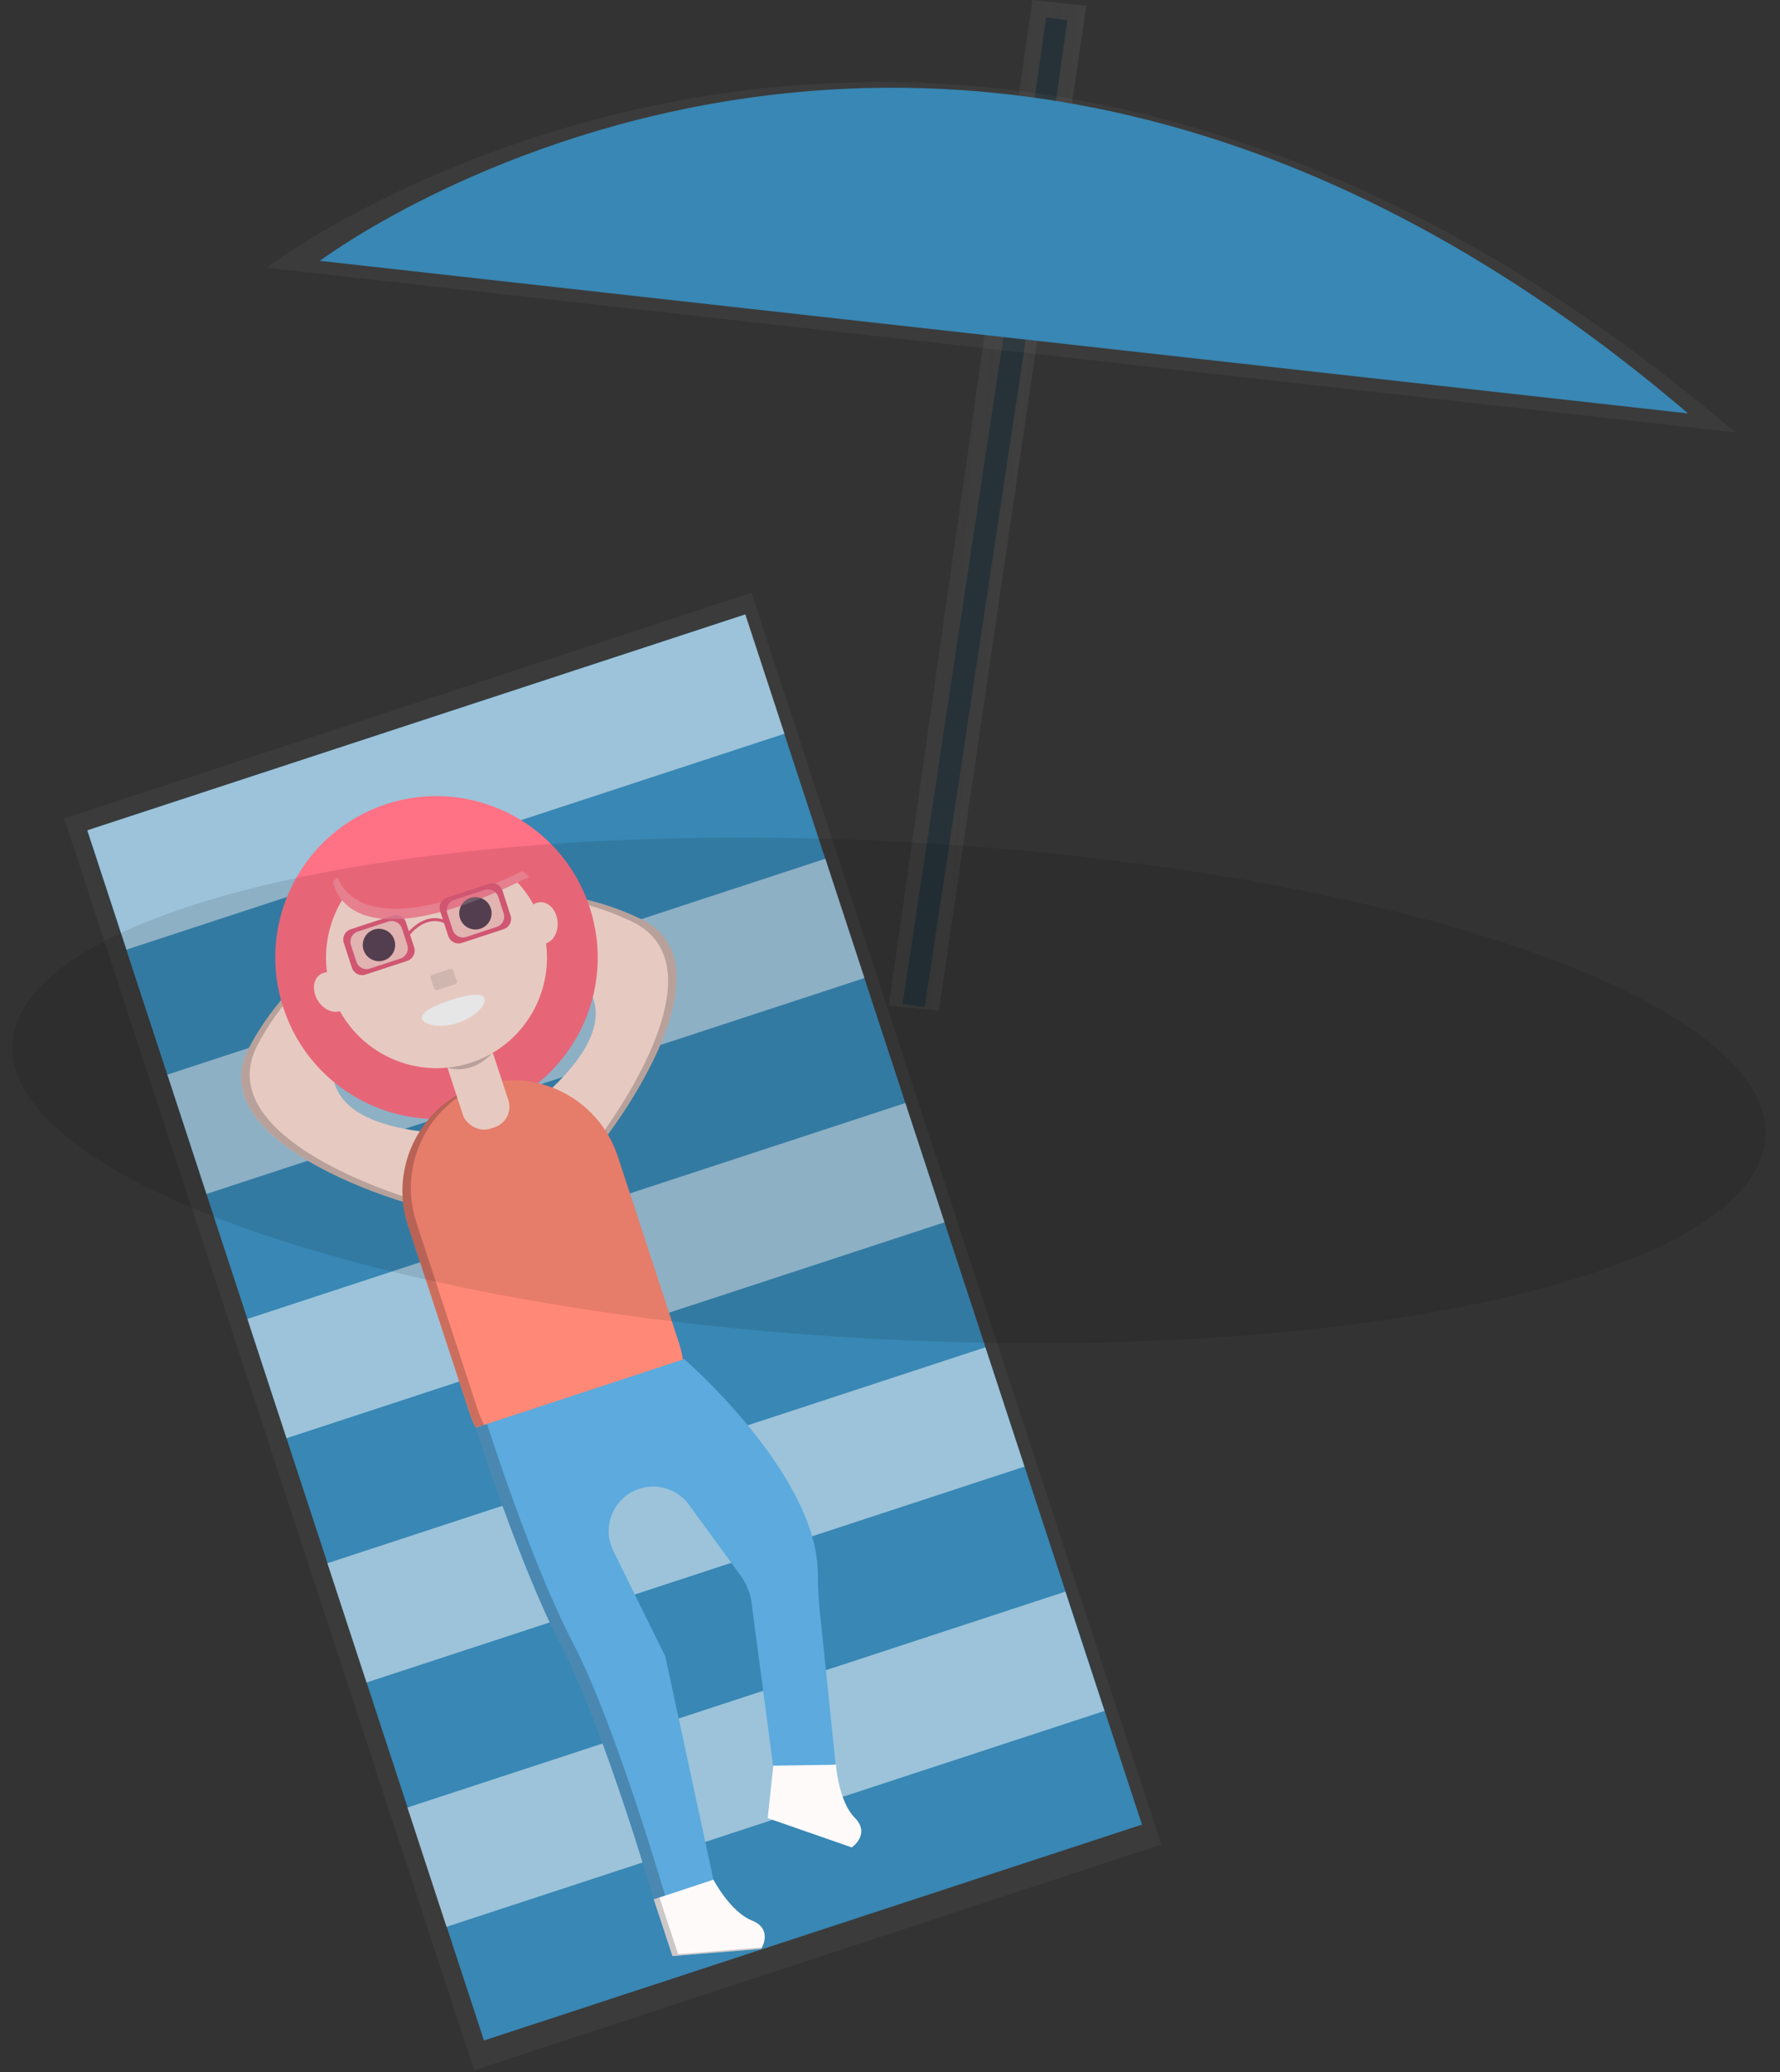 <?xml version="1.0" encoding="UTF-8"?>
<svg width="110px" height="128px" viewBox="0 0 110 128" version="1.1" xmlns="http://www.w3.org/2000/svg" xmlns:xlink="http://www.w3.org/1999/xlink">
    <rect x="0" y="0" width="110" height="128" fill="#333333" stroke="none"/>
    <!-- Generator: Sketch 49.1 (51147) - http://www.bohemiancoding.com/sketch -->
    <title>undraw_relaxation_1_wbr7</title>
    <desc>Created with Sketch.</desc>
    <defs>
        <linearGradient x1="148.201%" y1="87.537%" x2="-52.508%" y2="13.966%" id="linearGradient-1">
            <stop stop-color="#808080" stop-opacity="0.25" offset="0%"></stop>
            <stop stop-color="#808080" stop-opacity="0.12" offset="54%"></stop>
            <stop stop-color="#808080" stop-opacity="0.1" offset="100%"></stop>
        </linearGradient>
        <linearGradient x1="66416%" y1="37734%" x2="66416%" y2="6009%" id="linearGradient-2">
            <stop stop-color="#808080" stop-opacity="0.25" offset="0%"></stop>
            <stop stop-color="#808080" stop-opacity="0.12" offset="54%"></stop>
            <stop stop-color="#808080" stop-opacity="0.1" offset="100%"></stop>
        </linearGradient>
        <linearGradient x1="49333%" y1="82929%" x2="49333%" y2="33718%" id="linearGradient-3">
            <stop stop-color="#808080" stop-opacity="0.25" offset="0%"></stop>
            <stop stop-color="#808080" stop-opacity="0.12" offset="54%"></stop>
            <stop stop-color="#808080" stop-opacity="0.1" offset="100%"></stop>
        </linearGradient>
    </defs>
    <g id="----▶-1.0---Search" stroke="none" stroke-width="1" fill="none" fill-rule="evenodd">
        <g id="careg-01-search-opt-a-dr3" transform="translate(-1092, -861)">
            <g id="STEPS" transform="translate(157, 793)">
                <g id="4" transform="translate(855, 0)">
                    <g id="undraw_relaxation_1_wbr7" transform="translate(79, 68)">
                        <polygon id="Shape" fill="url(#linearGradient-1)" fill-rule="nonzero" points="59.024 62.416 55.927 62.126 64.8 0 68.131 0.359"></polygon>
                        <rect id="Rectangle-path" fill="#263238" fill-rule="nonzero" transform="translate(61.464, 35.668) rotate(-81.39) translate(-61.464, -35.668) " x="34.709" y="34.976" width="53.51" height="1.383"></rect>
                        <path d="M65.144,9.39 L66.303,1.156" id="Shape" stroke="#263238" stroke-width="1.323"></path>
                        <path d="M108.235,26.711 C59.297,-15.087 17.452,16.539 17.452,16.539 L108.235,26.711 Z" id="Shape" fill="url(#linearGradient-2)" fill-rule="nonzero"></path>
                        <path d="M105.32,25.54 C59.754,-13.351 20.767,16.114 20.767,16.114 L105.32,25.54 Z" id="Shape" fill="#3887B4" fill-rule="nonzero"></path>
                        <polygon id="Shape" fill="url(#linearGradient-3)" fill-rule="nonzero" points="4.969 50.56 7.466 58.184 10.082 66.171 12.58 73.795 15.196 81.783 17.693 89.407 20.311 97.394 22.808 105.018 25.425 113.005 27.922 120.629 30.3 127.891 72.769 113.943 70.391 106.682 67.894 99.058 65.277 91.07 62.78 83.446 60.162 75.459 57.665 67.835 55.049 59.849 52.551 52.224 49.935 44.238 47.438 36.614"></polygon>
                        <rect id="Rectangle-path" fill="#3887B4" fill-rule="nonzero" transform="translate(38.978, 82.002) rotate(-18.16) translate(-38.978, -82.002) " x="17.582" y="42.664" width="42.793" height="78.677"></rect>
                        <rect id="Rectangle-path" fill="#FFFFFF" fill-rule="nonzero" opacity="0.5" transform="translate(27.94, 48.309) rotate(-18.16) translate(-27.94, -48.309) " x="6.544" y="44.431" width="42.793" height="7.756"></rect>
                        <rect id="Rectangle-path" fill="#FFFFFF" fill-rule="nonzero" opacity="0.5" transform="translate(32.884, 63.401) rotate(-18.16) translate(-32.884, -63.401) " x="11.487" y="59.523" width="42.793" height="7.756"></rect>
                        <rect id="Rectangle-path" fill="#FFFFFF" fill-rule="nonzero" opacity="0.5" transform="translate(37.827, 78.492) rotate(-18.16) translate(-37.827, -78.492) " x="16.431" y="74.614" width="42.793" height="7.756"></rect>
                        <rect id="Rectangle-path" fill="#FFFFFF" fill-rule="nonzero" opacity="0.5" transform="translate(42.771, 93.583) rotate(-18.16) translate(-42.771, -93.583) " x="21.374" y="89.705" width="42.793" height="7.756"></rect>
                        <rect id="Rectangle-path" fill="#FFFFFF" fill-rule="nonzero" opacity="0.5" transform="translate(47.714, 108.675) rotate(-18.16) translate(-47.714, -108.675) " x="26.318" y="104.797" width="42.793" height="7.756"></rect>
                        <path d="M38.567,70.076 C38.567,70.076 46.581,59.657 40.585,56.762 C34.59,53.866 28.341,55.534 28.341,55.534 L28.974,57.464 C28.974,57.464 44.248,59.057 34.641,67.653 L38.567,70.076 Z" id="Shape" fill="#FFE0D6" fill-rule="nonzero"></path>
                        <path d="M25.9,74.235 C25.9,74.235 13.278,70.597 16.398,64.704 C19.518,58.812 25.545,56.456 25.545,56.456 L26.178,58.386 C26.178,58.386 14.813,68.726 27.639,69.962 L25.9,74.235 Z" id="Shape" fill="#FFE0D6" fill-rule="nonzero"></path>
                        <path d="M16.925,64.533 C19.498,59.679 24.042,57.221 25.555,56.509 L25.539,56.456 C25.539,56.456 19.52,58.82 16.4,64.704 C13.28,70.589 25.902,74.235 25.902,74.235 L26.023,73.937 C23.894,73.249 14.149,69.781 16.925,64.533 Z" id="Shape" fill="#000000" fill-rule="nonzero" opacity="0.2"></path>
                        <path d="M40.06,56.935 C35.115,54.55 30,55.265 28.36,55.587 L28.343,55.534 C28.343,55.534 34.593,53.871 40.587,56.762 C46.581,59.652 38.568,70.076 38.568,70.076 L38.294,69.91 C39.606,68.08 45.408,59.513 40.06,56.935 Z" id="Shape" fill="#000000" fill-rule="nonzero" opacity="0.2"></path>
                        <ellipse id="Oval" fill="#FF7185" fill-rule="nonzero" transform="translate(27.975, 59.153) rotate(-18.16) translate(-27.975, -59.153) " cx="27.975" cy="59.153" rx="9.961" ry="9.974"></ellipse>
                        <path d="M37.46,88.11 C33.893,89.281 31.161,90.827 30.005,87.263 L26.206,75.687 C25.043,72.102 26.989,68.25 30.563,67.064 C34.143,65.9 37.991,67.849 39.175,71.427 L42.973,83.003 C44.138,86.567 41.026,86.933 37.46,88.11 Z" id="Shape" fill="#FF8976" fill-rule="nonzero"></path>
                        <g id="Group" opacity="0.2" transform="translate(25.775, 66.811)" fill="#000000" fill-rule="nonzero">
                            <path d="M12.211,21.125 L11.948,21.213 C12.828,20.931 13.674,20.692 14.426,20.435 C13.735,20.655 12.984,20.872 12.211,21.125 Z" id="Shape"></path>
                            <path d="M4.748,20.272 L0.95,8.695 C-0.182,5.209 1.627,1.448 5.056,0.16 C4.967,0.185 4.879,0.212 4.79,0.24 C1.216,1.425 -0.732,5.277 0.431,8.862 L4.23,20.439 C5.147,23.235 7.016,22.893 9.499,22.051 C7.272,22.767 5.599,22.868 4.748,20.272 Z" id="Shape"></path>
                        </g>
                        <path d="M43.284,83.956 C43.284,83.956 51.496,91.054 51.542,97.202 C51.54,98.208 51.605,99.213 51.735,100.21 L52.636,108.975 L48.898,110.009 L47.446,99.025 C47.365,98.41 47.13,97.825 46.764,97.325 L43.581,92.959 C42.879,91.996 41.637,91.595 40.506,91.967 C39.749,92.215 39.137,92.781 38.829,93.516 C38.52,94.252 38.546,95.085 38.899,95.8 L42.116,102.322 L45.089,116.119 L41.401,117.33 C41.401,117.33 38.303,106.685 35.701,101.709 C33.1,96.733 30.401,88.191 30.401,88.191 L43.284,83.956 Z" id="Shape" fill="#5CAADE" fill-rule="nonzero"></path>
                        <rect id="Rectangle-path" fill="#FFE0D6" fill-rule="nonzero" transform="translate(30.562, 67.049) rotate(-18.16) translate(-30.562, -67.049) " x="29.087" y="64.279" width="2.952" height="5.54" rx="1.323"></rect>
                        <path d="M28.649,65.955 C28.649,65.955 30.1,66.494 31.417,65.055" id="Shape" fill="#000000" fill-rule="nonzero" opacity="0.2"></path>
                        <ellipse id="Oval" fill="#FFE0D6" fill-rule="nonzero" transform="translate(27.975, 59.153) rotate(-18.16) translate(-27.975, -59.153) " cx="27.975" cy="59.153" rx="6.825" ry="6.833"></ellipse>
                        <path d="M21.581,54.451 C21.581,54.451 22.197,59.885 33.716,54.159 L29.474,50.686 L25.33,51.074 L21.581,54.451 Z" id="Shape" fill="#FF7185" fill-rule="nonzero"></path>
                        <path d="M30.938,61.68 C31.065,62.067 30.361,62.837 29.298,63.19 C28.234,63.542 27.21,63.334 27.083,62.945 C26.956,62.556 27.773,62.135 28.839,61.787 C29.904,61.44 30.811,61.299 30.938,61.68 Z" id="Shape" fill="#FFFFFF" fill-rule="nonzero"></path>
                        <rect id="Rectangle-path" fill="#000000" fill-rule="nonzero" opacity="0.1" transform="translate(28.417, 60.506) rotate(-18.16) translate(-28.417, -60.506) " x="27.68" y="60.006" width="1.475" height="1" rx="0.165"></rect>
                        <ellipse id="Oval" fill="#383F4D" fill-rule="nonzero" transform="translate(24.586, 58.459) rotate(-18.16) translate(-24.586, -58.459) " cx="24.454" cy="58.328" rx="1" ry="1"></ellipse>
                        <ellipse id="Oval" fill="#383F4D" fill-rule="nonzero" transform="translate(30.546, 56.502) rotate(-18.16) translate(-30.546, -56.502) " cx="30.414" cy="56.371" rx="1" ry="1"></ellipse>
                        <path d="M22.242,58.235 L22.749,59.785 C22.862,60.128 23.23,60.317 23.575,60.208 L26.174,59.355 C26.518,59.241 26.706,58.873 26.597,58.528 L26.09,56.978 C25.977,56.635 25.609,56.446 25.264,56.555 L22.665,57.408 C22.322,57.522 22.133,57.89 22.242,58.235 Z M25.75,59.214 L23.851,59.838 C23.506,59.946 23.138,59.758 23.025,59.414 L22.685,58.374 C22.576,58.029 22.764,57.661 23.107,57.547 L25.007,56.924 C25.351,56.815 25.719,57.004 25.833,57.347 L26.173,58.387 C26.281,58.733 26.091,59.102 25.747,59.214 L25.75,59.214 Z" id="Shape" fill="#E75F7E" fill-rule="nonzero"></path>
                        <rect id="Rectangle-path" fill="#E75F7E" fill-rule="nonzero" opacity="0.2" transform="translate(24.42, 58.375) rotate(-18.16) translate(-24.42, -58.375) " x="22.76" y="57.082" width="3.32" height="2.585" rx="0.592"></rect>
                        <path d="M26.252,57.85 L26.087,57.754 C26.097,57.739 27.205,56.176 28.662,56.914 L28.579,57.079 C27.279,56.418 26.287,57.793 26.252,57.85 Z" id="Shape" fill="#E75F7E" fill-rule="nonzero"></path>
                        <ellipse id="Oval" fill="#FFE0D6" fill-rule="nonzero" transform="translate(34.46, 57.021) rotate(-4.97) translate(-34.46, -57.021) " cx="34.46" cy="57.021" rx="1" ry="1.293"></ellipse>
                        <ellipse id="Oval" fill="#FFE0D6" fill-rule="nonzero" transform="translate(21.489, 61.282) rotate(-31.35) translate(-21.489, -61.282) " cx="21.489" cy="61.282" rx="1" ry="1.293"></ellipse>
                        <path d="M21.862,54.198 L21.581,54.451 C21.581,54.451 22.197,59.885 33.716,54.159 L33.291,53.811 C24.242,58.146 22.273,55.308 21.862,54.198 Z" id="Shape" fill="#FFFFFF" fill-rule="nonzero" opacity="0.2"></path>
                        <path d="M28.198,56.279 L28.705,57.828 C28.818,58.172 29.186,58.36 29.531,58.252 L32.13,57.398 C32.473,57.285 32.662,56.916 32.553,56.571 L32.053,55.015 C31.939,54.672 31.571,54.483 31.227,54.592 L28.627,55.445 C28.46,55.498 28.32,55.616 28.239,55.773 C28.159,55.929 28.144,56.111 28.198,56.279 Z M31.706,57.258 L29.806,57.881 C29.462,57.99 29.094,57.801 28.981,57.458 L28.64,56.418 C28.532,56.073 28.72,55.704 29.063,55.591 L30.963,54.967 C31.307,54.859 31.675,55.047 31.788,55.391 L32.129,56.431 C32.237,56.776 32.048,57.145 31.704,57.258 L31.706,57.258 Z" id="Shape" fill="#E75F7E" fill-rule="nonzero"></path>
                        <rect id="Rectangle-path" fill="#E75F7E" fill-rule="nonzero" opacity="0.2" transform="translate(30.38, 56.417) rotate(-18.16) translate(-30.38, -56.417) " x="28.72" y="55.125" width="3.32" height="2.585" rx="0.592"></rect>
                        <g id="Group" opacity="0.2" transform="translate(30.399, 87.814)" fill="#000000" fill-rule="nonzero">
                            <path d="M6.005,13.672 C3.404,8.695 0.705,0.154 0.705,0.154 L0.005,0.384 C0.005,0.384 2.704,8.924 5.305,13.901 C7.906,18.879 11.002,29.516 11.002,29.516 L11.702,29.286 C11.702,29.286 8.605,18.641 6.005,13.672 Z" id="Shape"></path>
                        </g>
                        <path d="M41.401,117.33 L42.557,120.834 L48.042,120.393 C48.042,120.393 48.807,119.171 47.468,118.638 C46.128,118.106 45.088,116.115 45.088,116.115 L41.401,117.33 Z" id="Shape" fill="#FFFAFA" fill-rule="nonzero"></path>
                        <path d="M48.792,109.073 L48.44,112.313 L53.638,114.122 C53.638,114.122 54.829,113.311 53.818,112.284 C52.807,111.257 52.662,109.015 52.662,109.015 L48.792,109.073 Z" id="Shape" fill="#FFFAFA" fill-rule="nonzero"></path>
                        <path d="M41.753,117.216 L41.403,117.332 L42.557,120.834 L48.042,120.393 C48.042,120.393 48.064,120.36 48.092,120.302 L42.907,120.719 L41.753,117.216 Z" id="Shape" fill="#000000" fill-rule="nonzero" opacity="0.2"></path>
                        <ellipse id="Oval" fill="#000000" fill-rule="nonzero" opacity="0.1" transform="translate(55.937, 67.358) rotate(-86.98) translate(-55.937, -67.358) " cx="55.937" cy="67.358" rx="15.375" ry="54.246"></ellipse>
                    </g>
                </g>
            </g>
        </g>
    </g>
</svg>